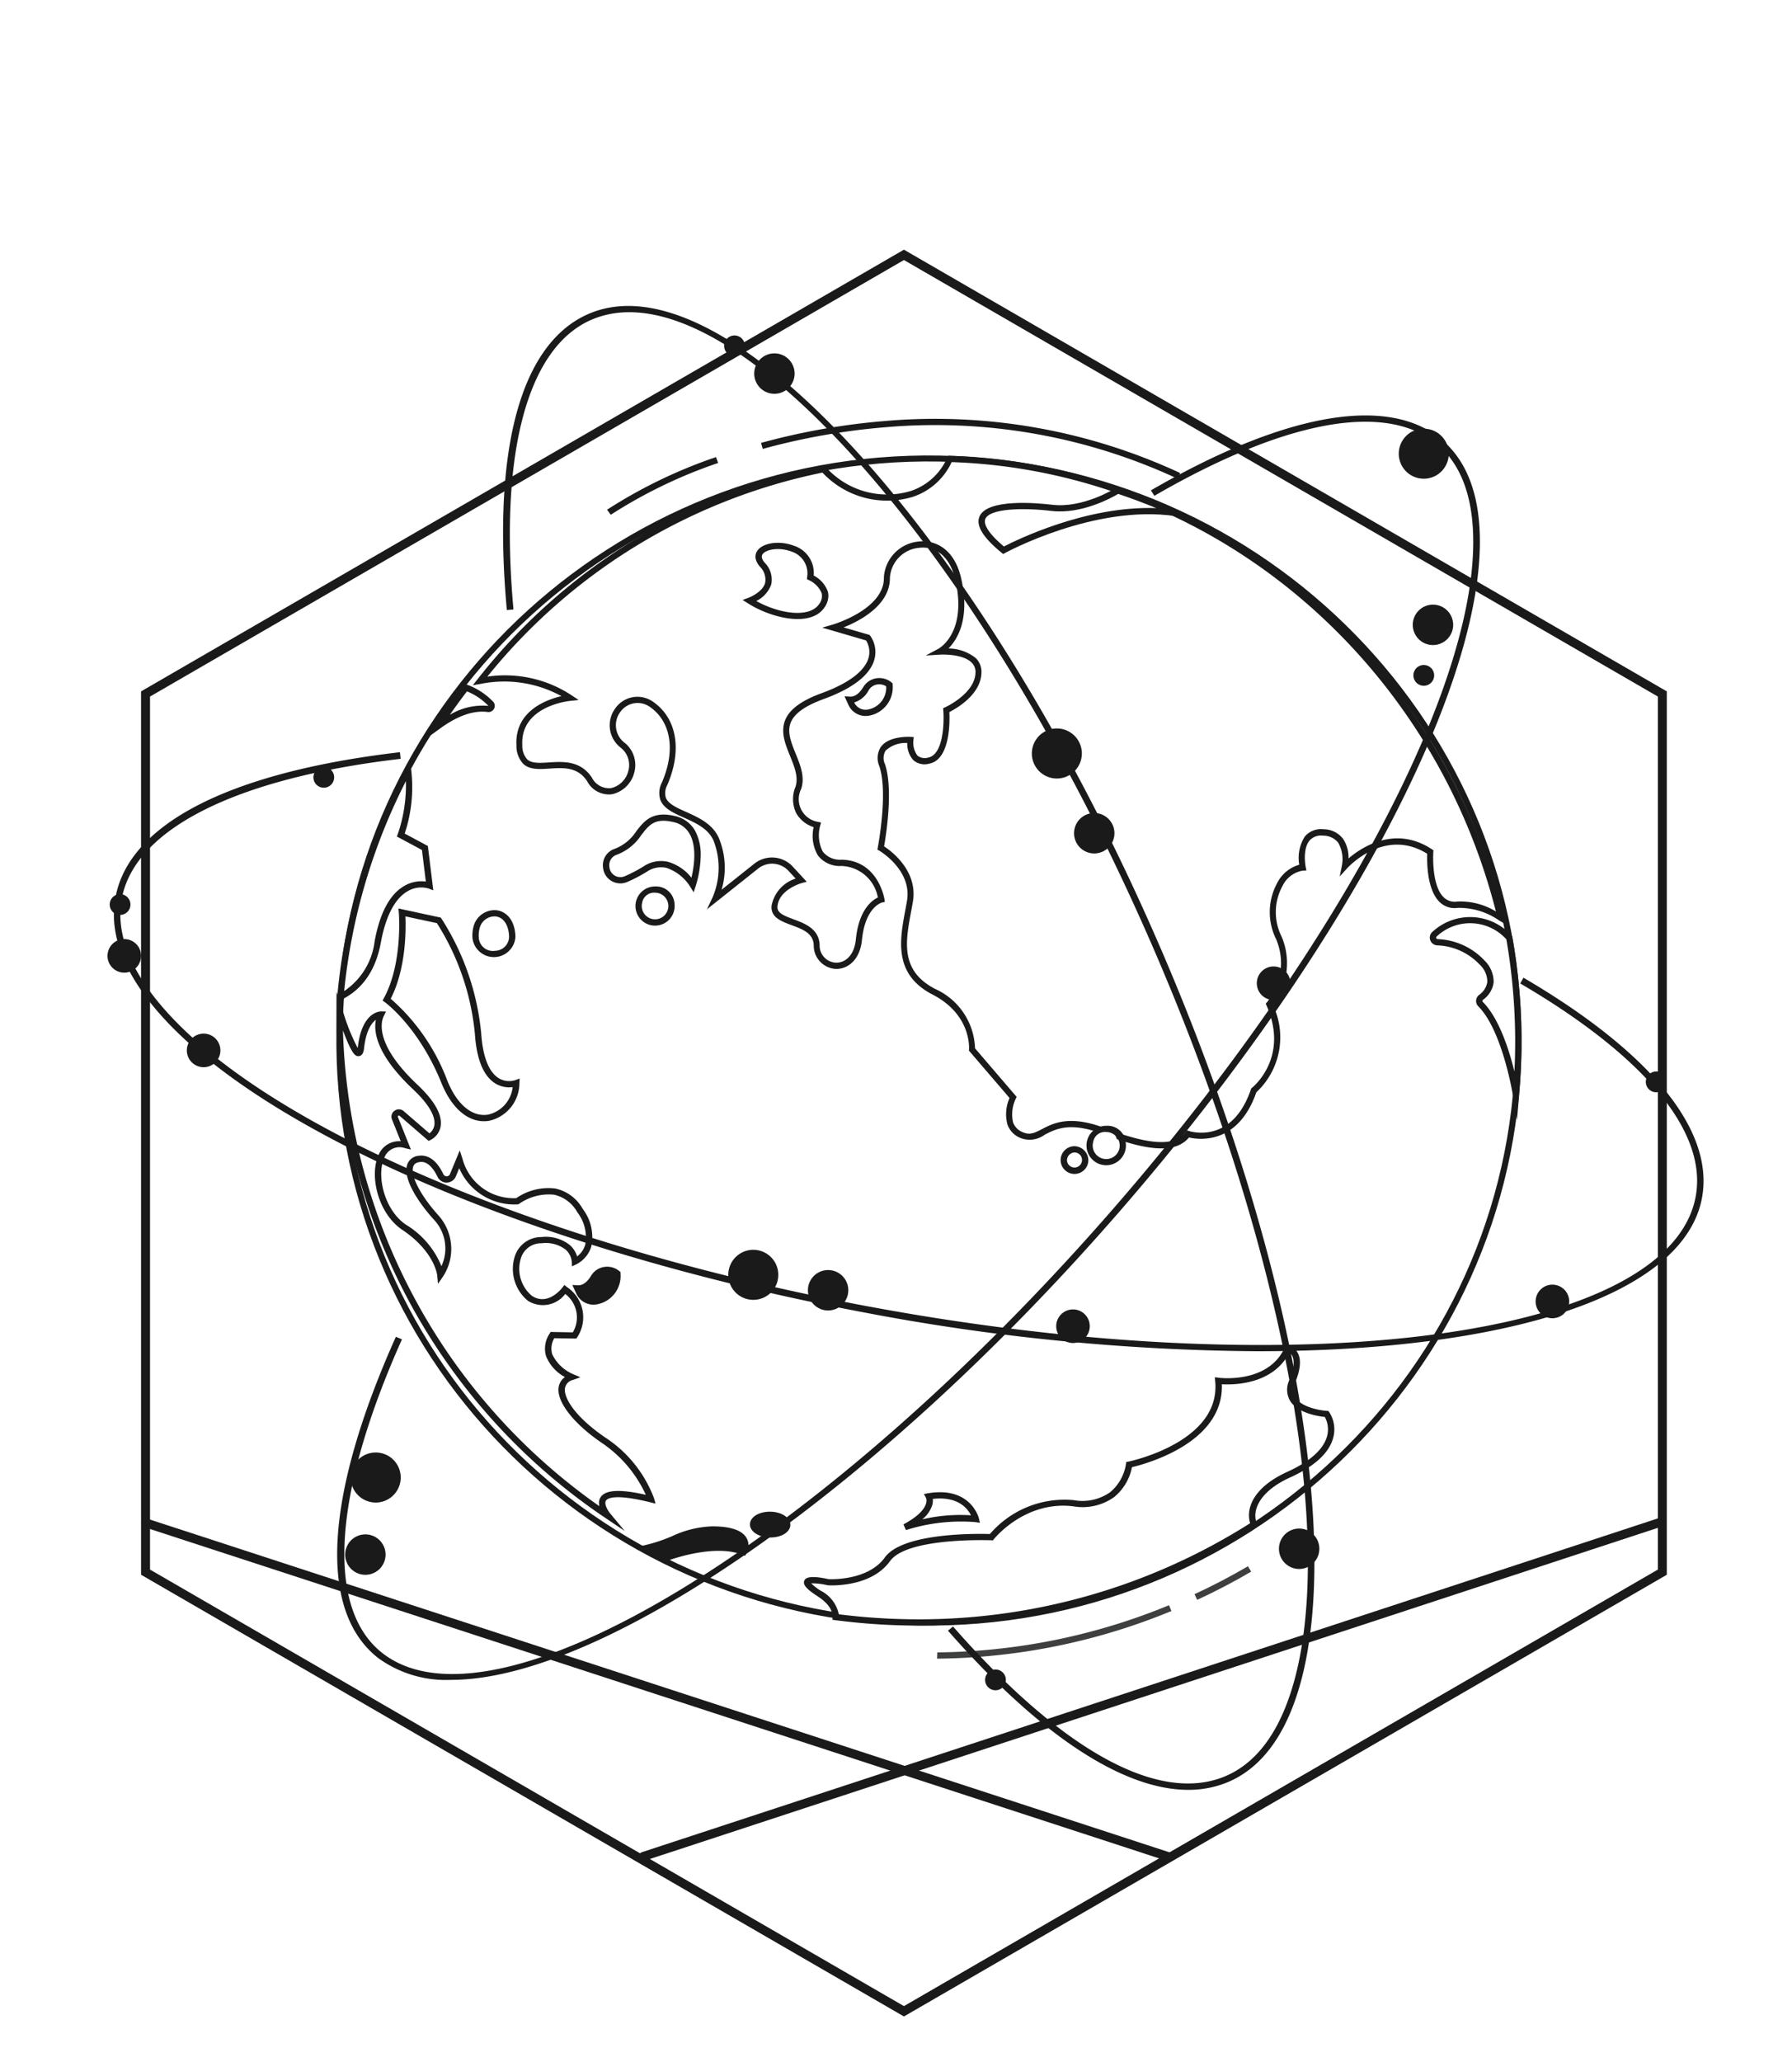 <svg xmlns="http://www.w3.org/2000/svg" width="200" height="230" viewBox="0 0 200 230"><g transform="translate(-800 -2730)"><rect width="200" height="230" transform="translate(800 2730)" fill="#fff"/><g transform="translate(812 2758.427)"><g transform="translate(4.241)"><path d="M-1813.7,1443l-84.642,48.979v97.958l84.642,48.979,84.642-48.979v-97.958Z" transform="translate(1898.345 -1443)" fill="none" stroke="#1a1a1a" stroke-miterlimit="10" stroke-width="1"/><line x2="114.076" y2="37.211" transform="translate(0.008 141.435)" stroke-width="1" stroke="#1a1a1a" stroke-linecap="round" stroke-linejoin="round" fill="none"/><line y1="37.321" x2="113.66" transform="translate(55.558 141.324)" stroke-width="1" stroke="#1a1a1a" stroke-linecap="round" stroke-linejoin="round" fill="none"/></g><g transform="translate(0 5.7)"><g transform="translate(25.541 16.678)"><g transform="translate(0)"><g transform="translate(0.354 0.348)"><ellipse cx="65.782" cy="64.908" rx="65.782" ry="64.908" fill="#fff"/></g><path d="M429.179,129.71c-.651,35.977-30.844,64.723-67.306,64.081s-65.6-30.434-64.944-66.411S327.772,62.657,364.234,63.3,429.829,93.733,429.179,129.71ZM297.6,127.392c-.644,35.609,28.193,65.1,64.281,65.732S427.859,165.306,428.5,129.7,400.31,64.6,364.222,63.965,298.249,91.783,297.6,127.392Z" transform="translate(-296.918 -63.288)" fill="#1a1a1a"/></g><g transform="translate(0.006 0.03)"><g transform="translate(15.211)"><g transform="translate(0.871 0.355)"><path d="M370.866,63.8a7.127,7.127,0,0,1-4.21,3.889,9.494,9.494,0,0,1-9.886-2.746,64.89,64.89,0,0,0-38.3,23.607,13.5,13.5,0,0,1,10,1.887s-5.88.588-5.626,5.3,5.365.1,7.818,3.8,6.728-1.1,3.755-3.763.446-6.436,3.1-4.645,3.1,5.283,1.525,8.911,4.311,2.867,5.764,6.2a8.682,8.682,0,0,1-.114,6.616l4.564-3.631a2.829,2.829,0,0,1,3.868.31l1.138,1.235s-2.755.733-2.96,2.906,4.589,1.392,4.705,4.355,4.3,3.389,4.707-.61,2.509-4.482,2.509-4.482-.6-4.017-4.458-4.089-2.695-4.228-2.695-4.228a2.939,2.939,0,0,1-2.11-4.134c1.15-3.463-5.241-7.325,2.692-10.226s5.06-6.525,5.06-6.525l-3.839-1.116s5.984-1.718,5.966-5.55,6.561-6.062,7.964.147-2.061,8.061-2.061,8.061,4.359-.268,4.314,2.344-3.595,4.2-3.595,4.2.415,5.145-1.941,5.625-2.057-2.3-2.057-2.3-4.188-.252-3.151,2.815-.158,9.228-.158,9.228,3.9,2.249,3.251,5.982-1.88,7.716,2.685,10.064,4.243,6.436,4.243,6.436l4.577,5.339s-1.507,3.107.934,4.2,2.957-2.848,9.288-.408,8.359,1.548,9.276.288c0,0,5.114,1.721,7.352-4.856,0,0,4.421-3.518,1.73-9.606,0,0,2.936-3.429,1.063-7.412s.54-7.769,2.666-7.846c0,0-.824-4.079,2.3-3.905s2.395,3.76,2.395,3.76,4.446-4.941,9.532-1.58c0,0-.444,6.277,3.029,5.877a8.337,8.337,0,0,1,4.805,1.449C425.31,86.253,400.666,64.706,370.866,63.8Z" transform="translate(-318.468 -63.803)" fill="#fff"/></g><path d="M432.533,115.559l-.683-.4a7.816,7.816,0,0,0-4.606-1.4,2.394,2.394,0,0,1-2.063-.685c-1.4-1.4-1.382-4.5-1.352-5.351-4.718-2.953-8.774,1.44-8.946,1.63l-.818.906.244-1.215a3.722,3.722,0,0,0-.411-2.553,2.11,2.11,0,0,0-1.675-.786,1.723,1.723,0,0,0-1.532.551c-.807.974-.43,2.915-.426,2.935l.081.4-.4.015a3.07,3.07,0,0,0-2.273,1.726,6.069,6.069,0,0,0-.1,5.619,7.577,7.577,0,0,1-.975,7.616,8.362,8.362,0,0,1-1.837,9.76c-2.061,5.917-6.464,5.288-7.516,5.043-1.451,1.73-4.408,1.616-9.523-.354-3.724-1.433-5.309-.612-6.584.048a2.826,2.826,0,0,1-2.726.354,2.536,2.536,0,0,1-1.433-1.5,4.482,4.482,0,0,1,.236-2.954l-4.53-5.28.011-.149c.009-.154.236-3.887-4.061-6.1-4.394-2.259-3.68-6.079-3.048-9.45.061-.331.123-.661.18-.989.6-3.445-3.049-5.594-3.086-5.616l-.215-.123.048-.25c.011-.06,1.167-6.1.171-9.044a2.283,2.283,0,0,1,.172-2.162c.9-1.247,3.22-1.123,3.317-1.117l.352.022-.038.364a2.4,2.4,0,0,0,.444,1.7,1.31,1.31,0,0,0,1.216.222c1.693-.343,1.779-3.911,1.673-5.254l-.021-.249.222-.1c.033-.015,3.353-1.533,3.394-3.887a1.437,1.437,0,0,0-.43-1.1c-1.036-1.032-3.507-.894-3.532-.892l-1.586.1,1.413-.756c.13-.071,3.209-1.828,1.889-7.671-.562-2.488-2.085-3.828-4.073-3.583a3.577,3.577,0,0,0-3.234,3.354c0,.03,0,.06,0,.09-.051,3-3.406,4.73-5.169,5.43l2.9.842.067.084a3.12,3.12,0,0,1,.476,2.628c-.468,1.742-2.381,3.239-5.687,4.446-2.026.741-3.216,1.581-3.638,2.57-.457,1.072.024,2.256.532,3.51.52,1.282,1.058,2.607.618,3.931a2.563,2.563,0,0,0,1.859,3.678l.357.074-.1.364a3.984,3.984,0,0,0,.3,2.894,2.453,2.453,0,0,0,2.085.89c4.094.076,4.781,4.34,4.787,4.383l.049.323-.308.071c-.074.018-1.879.514-2.249,4.178-.232,2.288-1.635,3.269-2.922,3.227a2.6,2.6,0,0,1-2.457-2.639c-.052-1.344-1.234-1.781-2.483-2.246-1.153-.429-2.34-.867-2.224-2.158a3.931,3.931,0,0,1,2.688-3.029l-.773-.838a2.5,2.5,0,0,0-3.425-.273l-5.707,4.538.635-1.337a8.388,8.388,0,0,0,.109-6.319c-.587-1.345-1.972-1.969-3.311-2.572-1.167-.525-2.27-1.021-2.631-1.99a2.523,2.523,0,0,1,.174-1.927c1.558-3.594,1.021-6.841-1.4-8.476a2.366,2.366,0,0,0-3.269.645,2.458,2.458,0,0,0,.57,3.445,3.18,3.18,0,0,1,1.014,3.281,3.308,3.308,0,0,1-2.459,2.409,2.741,2.741,0,0,1-2.808-1.467c-1.058-1.6-2.652-1.492-4.193-1.391-1.131.074-2.2.144-2.919-.519a2.9,2.9,0,0,1-.769-2.071c-.209-3.8,3.3-5.087,5.016-5.493a13.292,13.292,0,0,0-9.007-1.365l-.881.149.567-.714a65.366,65.366,0,0,1,38.523-23.728l.18-.035.126.138a9.15,9.15,0,0,0,9.56,2.65,6.777,6.777,0,0,0,4.006-3.719l.1-.19.207.007c29.229.885,54.63,22.035,61.772,51.433Zm-8.038-7.6c-.017.99.055,3.507,1.152,4.6a1.744,1.744,0,0,0,1.523.493,7.676,7.676,0,0,1,4.328,1.109C424.193,85.541,399.341,65,370.754,64.037a7.31,7.31,0,0,1-4.319,3.87,9.888,9.888,0,0,1-10.1-2.7,64.657,64.657,0,0,0-37.4,22.759,13.519,13.519,0,0,1,9.377,2.065l.815.542-.964.1c-.227.023-5.557.618-5.327,4.929a2.264,2.264,0,0,0,.544,1.589c.511.47,1.4.412,2.432.345,1.566-.1,3.516-.231,4.788,1.69a2.142,2.142,0,0,0,2.146,1.175,2.606,2.606,0,0,0,1.922-1.91,2.454,2.454,0,0,0-.807-2.566,3.158,3.158,0,0,1-.668-4.39,3.016,3.016,0,0,1,4.171-.811c2.72,1.834,3.351,5.416,1.648,9.346a1.859,1.859,0,0,0-.161,1.389c.26.7,1.238,1.138,2.273,1.6,1.388.624,2.961,1.333,3.654,2.924a8.667,8.667,0,0,1,.3,5.752l3.647-2.9a3.156,3.156,0,0,1,4.318.345l1.535,1.665-.554.149c-.026.007-2.532.7-2.712,2.6-.062.711.634,1.006,1.781,1.433,1.273.472,2.857,1.06,2.928,2.873a1.9,1.9,0,0,0,1.808,1.971c.906.03,2.035-.634,2.234-2.6.334-3.306,1.8-4.359,2.456-4.668a4.276,4.276,0,0,0-4.079-3.518,3.072,3.072,0,0,1-2.614-1.175,4.324,4.324,0,0,1-.475-3.156,3.484,3.484,0,0,1-1.928-1.524,3.613,3.613,0,0,1-.1-2.97c.356-1.074-.11-2.219-.6-3.434-.542-1.334-1.1-2.714-.527-4.063.5-1.174,1.818-2.136,4.029-2.944,3.845-1.405,4.984-2.938,5.263-3.976a2.424,2.424,0,0,0-.291-1.917L356.308,82.5l1.161-.334c.057-.017,5.663-1.67,5.723-5.142,0-.051,0-.1,0-.155a4.277,4.277,0,0,1,3.826-3.966c1.822-.224,4.042.74,4.8,4.116,1.015,4.491-.419,6.8-1.419,7.805a4.95,4.95,0,0,1,3.045,1.073,2.139,2.139,0,0,1,.636,1.613c-.042,2.441-2.776,4-3.582,4.409.053,1.079.1,5.277-2.229,5.751a1.92,1.92,0,0,1-1.8-.395,2.736,2.736,0,0,1-.668-1.906,3.288,3.288,0,0,0-2.415.846,1.6,1.6,0,0,0-.074,1.511c.951,2.807.112,7.976-.1,9.17.84.549,3.814,2.762,3.21,6.217-.058.331-.12.664-.183,1-.642,3.43-1.247,6.67,2.688,8.694a7.533,7.533,0,0,1,4.436,6.619l4.643,5.413-.1.212a4.047,4.047,0,0,0-.3,2.624,1.852,1.852,0,0,0,1.067,1.1c.812.362,1.349.084,2.161-.337,1.317-.682,3.121-1.616,7.116-.078,6.436,2.478,8.16,1.418,8.9.405l.143-.2.227.076c.2.064,4.837,1.524,6.936-4.642l.033-.1.079-.063c.172-.137,4.175-3.433,1.631-9.184l-.091-.206.145-.17a6.828,6.828,0,0,0,1.013-7.028,6.788,6.788,0,0,1,.132-6.284,3.991,3.991,0,0,1,2.452-2.017,4.419,4.419,0,0,1,.629-3.156,2.368,2.368,0,0,1,2.079-.8,2.743,2.743,0,0,1,2.173,1.061,3.708,3.708,0,0,1,.617,2.193c1.465-1.247,5.2-3.732,9.307-1.021l.169.112-.015.208C424.51,107.559,424.5,107.712,424.5,107.962Z" transform="translate(-317.301 -63.328)" fill="#1a1a1a"/></g><g transform="translate(52.179 99.226)"><g transform="translate(0.357 0.382)"><path d="M419.207,208.159c.7,7.211-9.963,9.346-9.963,9.346s-.562,4.983-6.214,4.3-9.154,3.787-9.154,3.787-9.55-.4-11.607,2.467-6.646,2.554-6.646,2.554-4.473-1.007-.975,1.26c1.46.946,1.866,1.871,1.851,2.631a70.57,70.57,0,0,0,7.921.589,69.417,69.417,0,0,0,38.748-10.911c-.707-1.746.466-4.009,3.872-5.554,6.9-3.13,4.252-6.776,4.252-6.776s-5.186-.323-3.827-3.666-.525-3.609-.525-3.609C424.974,208.957,419.207,208.159,419.207,208.159Z" transform="translate(-373.311 -204.579)" fill="#fff"/></g><path d="M432.025,213.509a3.6,3.6,0,0,1-.127.882c-.455,1.689-2.08,3.179-4.83,4.426-3.361,1.525-4.276,3.664-3.693,5.11l.107.265-.243.156a69.761,69.761,0,0,1-38.947,10.967,71.511,71.511,0,0,1-7.961-.592l-.314-.04.007-.312v0c.014-.81-.555-1.594-1.692-2.33-1.236-.8-1.646-1.285-1.454-1.728.075-.174.305-.7,2.7-.164h0s4.364.252,6.278-2.415c2.008-2.8,10.36-2.661,11.733-2.62a10.969,10.969,0,0,1,9.361-3.778,5.363,5.363,0,0,0,4.055-.885,5.089,5.089,0,0,0,1.763-3.112l.03-.252.252-.052c.1-.02,10.349-2.152,9.681-8.972l-.042-.438.443.06c.055.007,5.528.705,7.362-3.376l.108-.241.265.037a1.552,1.552,0,0,1,1.046.75c.437.742.355,1.864-.243,3.333a1.787,1.787,0,0,0,.034,1.73c.682,1.062,2.748,1.414,3.487,1.46l.168.01.1.134A3.5,3.5,0,0,1,432.025,213.509Zm-9.526,9.473c.028-1.517,1.131-3.372,4.272-4.8,2.506-1.136,4.041-2.5,4.44-3.958a2.893,2.893,0,0,0-.246-2.169c-.677-.069-2.978-.4-3.856-1.768a2.463,2.463,0,0,1-.093-2.361c.632-1.554.51-2.333.3-2.711a.9.9,0,0,0-.311-.328c-1.825,3.551-6.154,3.6-7.533,3.521.24,6.532-8.459,8.877-10.033,9.252a5.689,5.689,0,0,1-1.981,3.328,6.042,6.042,0,0,1-4.587,1.033c-5.377-.646-8.8,3.613-8.832,3.655l-.112.143-.183-.008c-.093,0-9.38-.36-11.3,2.32-2.147,2.992-6.762,2.714-6.958,2.7a7.53,7.53,0,0,0-1.846-.216,5.657,5.657,0,0,0,1.09.838,3.809,3.809,0,0,1,1.995,2.614,70.645,70.645,0,0,0,7.589.549,69.051,69.051,0,0,0,38.318-10.707A3.062,3.062,0,0,1,422.5,222.982Z" transform="translate(-372.833 -204.067)" fill="#1a1a1a"/></g><g transform="translate(0 59.794)"><g transform="translate(0.354 2.154)"><path d="M297.4,154.134a67.466,67.466,0,0,0,29.978,56.326c-.2-.235-3.073-3.815,4.768-1.88a13.7,13.7,0,0,0-5.316-6.6c-4.187-2.86-6.016-6.143-3.522-7.029,0,0-3.981-1.7-2.157-4.682l2.477.044a3.685,3.685,0,0,0-1.087-5.129s-1.813,2.407-3.911.976-2.364-6.311,1.3-6.479,3.732,2.387,3.732,2.387,3.212-1.453.576-5.679-7-1.052-7-1.052a6.31,6.31,0,0,1-6.468-4.642l-.723,1.745a.761.761,0,0,1-1.386.034c-.481-1-1.253-2.022-2.373-1.859-2.129.311-.888,3.468,1.887,6.535a5.228,5.228,0,0,1,.474,6.4s-.261-2.77-4.034-5.3-4.063-10.173.167-9.17l-1.2-3a.472.472,0,0,1,.753-.521l3.062,2.643s2.974-1.341-1.551-5.6-4.394-6.928-3.824-8.079c0,0-1.81-.032-2.232,3.677C299.575,160.068,298.457,157.32,297.4,154.134Z" transform="translate(-297.4 -154.134)" fill="#fff"/></g><path d="M332.543,208.337l-.6-.149c-3.937-.971-4.764-.452-4.936-.183-.232.361.189,1.1.528,1.5l1.575,1.892-2.049-1.384A67.843,67.843,0,0,1,296.927,153.4l.012-2.152.679,2.046a22.247,22.247,0,0,0,1.685,4.23c0-.029.009-.061.013-.1.452-3.978,2.5-3.988,2.59-3.987l.555.01-.243.491c-.328.662-1.026,3.178,3.751,7.675,1.933,1.82,2.8,3.38,2.587,4.65a2.118,2.118,0,0,1-1.134,1.519l-.208.094-3.233-2.791a.113.113,0,0,0-.149-.008.107.107,0,0,0-.043.14l1.452,3.629-.661-.158a1.813,1.813,0,0,0-2.312,1.074c-.911,2.023.032,5.866,2.428,7.47a9.659,9.659,0,0,1,3.949,4.617,4.674,4.674,0,0,0-.853-5.2c-1.794-1.983-3.508-4.65-2.947-6.173a1.464,1.464,0,0,1,1.272-.938c.751-.11,1.836.157,2.745,2.055a.4.4,0,0,0,.738-.017l1.091-2.632.3.912a5.915,5.915,0,0,0,6.006,4.409,6.312,6.312,0,0,1,4.354-1.076,4.635,4.635,0,0,1,3.071,2.285,5.157,5.157,0,0,1,.944,4.214,3.345,3.345,0,0,1-1.673,1.963l-.486.219-.015-.526a2.057,2.057,0,0,0-.68-1.335,3.657,3.657,0,0,0-2.682-.714,2.362,2.362,0,0,0-2.349,1.788,3.92,3.92,0,0,0,1.237,4.058c1.788,1.218,3.359-.812,3.426-.9l.219-.288.286.223a4.049,4.049,0,0,1,1.157,5.6l-.108.153-2.455-.043a2.239,2.239,0,0,0-.228,1.8,4.574,4.574,0,0,0,2.321,2.208l.82.348-.84.3a1.158,1.158,0,0,0-.887.933c-.146,1.1,1.184,3.224,4.491,5.482a13.927,13.927,0,0,1,5.453,6.783Zm-6.312-.107a1.12,1.12,0,0,1,.176-.6c.54-.838,2.152-.929,5.05-.275a14.044,14.044,0,0,0-4.947-5.816c-3.122-2.132-5-4.553-4.789-6.144a1.686,1.686,0,0,1,.711-1.173,4.609,4.609,0,0,1-2.1-2.312,2.979,2.979,0,0,1,.395-2.548l.105-.172,2.478.044a3.279,3.279,0,0,0-.845-4.283,3.135,3.135,0,0,1-4.158.769,4.6,4.6,0,0,1-1.514-4.822,3.091,3.091,0,0,1,3-2.292,4.307,4.307,0,0,1,3.206.909,2.8,2.8,0,0,1,.791,1.253,2.615,2.615,0,0,0,.9-1.287,4.539,4.539,0,0,0-.873-3.636,3.959,3.959,0,0,0-2.6-1.965,5.775,5.775,0,0,0-3.888,1.01l-.078.057-.1.01a6.678,6.678,0,0,1-6.517-4.034l-.383.923a1.117,1.117,0,0,1-2.034.051c-.4-.833-1.071-1.8-2-1.663-.5.073-.646.313-.711.487-.365.991.791,3.241,2.811,5.472a5.614,5.614,0,0,1,.5,6.822l-.554.8-.091-.964c0-.025-.311-2.65-3.88-5.041-2.735-1.83-3.7-6.051-2.677-8.327a2.466,2.466,0,0,1,2.489-1.563l-.979-2.445a.8.8,0,0,1,.293-.964.826.826,0,0,1,1.023.053l2.864,2.473a1.4,1.4,0,0,0,.549-.9c.113-.7-.2-1.969-2.38-4.018-4.058-3.819-4.415-6.387-4.145-7.743-.467.339-1.09,1.156-1.314,3.128-.03.26-.1.868-.573.915-.316.032-.7.07-1.788-2.867a67.149,67.149,0,0,0,28.619,53.07A1.619,1.619,0,0,1,326.23,208.229Z" transform="translate(-296.926 -151.249)" fill="#1a1a1a"/></g><g transform="translate(5.15 50.502)"><g transform="translate(0.458 0.44)"><path d="M304.437,144.991s3.844,2.738,6.441,9.17,7.829,4.2,8.021.141c0,0-3.8,1.443-4.265-5.532a28.041,28.041,0,0,0-4.373-12.618l-4.114-.885S306.634,140.965,304.437,144.991Z" transform="translate(-304.437 -135.267)" fill="#fff"/></g><path d="M319.121,153.642l-.023.527a4.317,4.317,0,0,1-3.382,4.188c-2.125.35-4.114-1.226-5.322-4.217-2.529-6.266-6.281-8.99-6.319-9.017l-.251-.178.146-.268c2.122-3.89,1.673-9.473,1.669-9.53l-.04-.47,4.72,1.015.079.114a28.663,28.663,0,0,1,4.434,12.791c.17,2.57.836,4.293,1.925,4.987a2.229,2.229,0,0,0,1.861.243Zm-14.389-8.9a22.653,22.653,0,0,1,6.32,9.139c1.075,2.663,2.775,4.079,4.547,3.787a3.538,3.538,0,0,0,2.745-3.071,2.94,2.94,0,0,1-1.957-.421c-1.311-.824-2.072-2.687-2.261-5.534a27.9,27.9,0,0,0-4.237-12.331l-3.516-.756C306.438,136.981,306.471,141.338,304.732,144.744Z" transform="translate(-303.824 -134.677)" fill="#1a1a1a"/></g><g transform="translate(0.035 33.963)"><g transform="translate(0.41 1.113)"><path d="M297.521,138.149c1.767-.876,3.53-2.632,4.167-6.117,1.441-7.871,5.778-6.285,5.778-6.285l-.514-4.19-2.688-1.44a16.356,16.356,0,0,0,.806-7.237A66.615,66.615,0,0,0,297.521,138.149Z" transform="translate(-297.521 -112.88)" fill="#fff"/></g><path d="M307.748,125.894l-.544-.2a2.952,2.952,0,0,0-2.312.3c-1.422.808-2.457,2.785-2.994,5.719-.562,3.068-2.028,5.21-4.357,6.367l-.569.282.057-.625a66.739,66.739,0,0,1,7.589-25.4l.506-.951.158,1.062a16.432,16.432,0,0,1-.725,7.122l2.585,1.386ZM297.8,137.139a7.8,7.8,0,0,0,3.4-5.548c.586-3.2,1.714-5.287,3.355-6.207a3.763,3.763,0,0,1,2.36-.463l-.432-3.522-2.8-1.5.107-.284a16.691,16.691,0,0,0,.9-5.893A66.023,66.023,0,0,0,297.8,137.139Z" transform="translate(-296.972 -111.389)" fill="#1a1a1a"/></g><g transform="translate(29.734 40.023)"><g transform="translate(0.354 0.347)"><path d="M339.321,125.574a1.59,1.59,0,0,0,2.189,1.257,16.314,16.314,0,0,0,2.187-1.147c3.043-1.863,5.277,1.785,5.277,1.785s2.122-6.416-2.167-7.362c-3.83-.845-3.317,2.6-6.4,3.66a1.577,1.577,0,0,0-1.1,1.669Z" transform="translate(-339.291 -119.975)" fill="#fff"/></g><path d="M349.734,124.223a12.184,12.184,0,0,1-.543,3.236l-.239.723-.4-.65a5.043,5.043,0,0,0-2.632-2.076,2.8,2.8,0,0,0-2.155.406,16.729,16.729,0,0,1-2.237,1.172,1.938,1.938,0,0,1-1.713-.1,1.912,1.912,0,0,1-.966-1.432l-.017-.136a1.92,1.92,0,0,1,1.336-2.042,5,5,0,0,0,2.386-1.96c.861-1.109,1.75-2.255,4.211-1.713a3.439,3.439,0,0,1,2.343,1.654A5.668,5.668,0,0,1,349.734,124.223Zm-1.029,2.333c.271-1.136.649-3.421-.214-4.91a2.722,2.722,0,0,0-1.882-1.317c-2.018-.446-2.636.352-3.492,1.455a5.649,5.649,0,0,1-2.714,2.195,1.228,1.228,0,0,0-.868,1.3l.017.137a1.236,1.236,0,0,0,1.7.979,16.043,16.043,0,0,0,2.139-1.123,3.494,3.494,0,0,1,2.7-.491A5.147,5.147,0,0,1,348.705,126.556Z" transform="translate(-338.817 -119.51)" fill="#1a1a1a"/></g><g transform="translate(15.171 50.68)"><g transform="translate(0.354 0.349)"><path d="M317.735,137.615c.24,2.587,4.274,2.244,4.079-.346,0-.031-.005-.062-.008-.093-.3-3.14-3.47-2.847-3.99-.65A3.344,3.344,0,0,0,317.735,137.615Z" transform="translate(-317.721 -134.848)" fill="#fff"/></g><path d="M322.055,137.38a2.41,2.41,0,0,1-4.793.149h0a3.744,3.744,0,0,1,.089-1.2,2.433,2.433,0,0,1,2.479-1.943c.953.064,2.034.791,2.208,2.64l.009.1C322.053,137.213,322.056,137.3,322.055,137.38Zm-4.087.086a1.572,1.572,0,0,0,1.813,1.453,1.593,1.593,0,0,0,1.56-1.741l-.007-.084c-.113-1.2-.694-1.956-1.552-2.013a1.728,1.728,0,0,0-1.742,1.406,3.016,3.016,0,0,0-.072.979Z" transform="translate(-317.247 -134.38)" fill="#1a1a1a"/></g><g transform="translate(33.504 119.42)"><g transform="translate(1 0.348)"><path d="M356.443,234.083s1.373-2.5-3.494-2.5c-2.866,0-4.563,1.468-7.45,2.091q1.074.578,2.169,1.121C347.681,234.79,353.021,232.718,356.443,234.083Z" transform="translate(-345.499 -231.583)" fill="#1a1a1a"/></g><path d="M356.636,233.254a2.065,2.065,0,0,1-.22.876l-.151.275-.294-.117c-3.215-1.282-8.3.631-8.511.713l-.146.056-.143-.068q-1.1-.544-2.181-1.127l-.83-.447.924-.2a18.052,18.052,0,0,0,3.027-1,11.359,11.359,0,0,1,4.5-1.1c2.011,0,3.288.423,3.795,1.259A1.605,1.605,0,0,1,356.636,233.254Zm-.744.264a1.038,1.038,0,0,0-.1-.79c-.257-.417-1.018-.915-3.183-.915a10.8,10.8,0,0,0-4.231,1.044,23.455,23.455,0,0,1-2.256.814q.61.318,1.227.626C348.234,233.979,352.707,232.479,355.891,233.518Z" transform="translate(-344.16 -231.117)" fill="#1a1a1a"/></g><g transform="translate(46.15 117.784)"><g transform="translate(0.354 0.349)"><path d="M364.182,229.393c1.05.018,1.893.521,1.882,1.123s-.871,1.075-1.922,1.057-1.893-.522-1.882-1.124S363.131,229.374,364.182,229.393Z" transform="translate(-362.26 -229.392)" fill="#1a1a1a"/></g><path d="M366.3,230.4c-.015.806-1.017,1.421-2.282,1.4s-2.244-.671-2.23-1.478,1.017-1.42,2.282-1.4S366.312,229.6,366.3,230.4Zm-3.8-.067c-.006.35.649.754,1.535.769s1.555-.364,1.562-.714-.649-.753-1.535-.769S362.5,229.987,362.494,230.337Z" transform="translate(-361.786 -228.925)" fill="#1a1a1a"/></g><g transform="translate(33.403 48.039)"><g transform="translate(0.354 0.348)"><path d="M346.184,131.111a1.584,1.584,0,1,1-1.842,1.535A1.7,1.7,0,0,1,346.184,131.111Z" transform="translate(-344.342 -131.111)" fill="#fff"/></g><path d="M348.2,132.6a2.185,2.185,0,1,1-2.133-1.953A2.057,2.057,0,0,1,348.2,132.6Zm-3.628-.064a1.484,1.484,0,1,0,1.482-1.192A1.357,1.357,0,0,0,344.576,132.534Z" transform="translate(-343.868 -130.644)" fill="#1a1a1a"/></g><g transform="translate(83.754 74.737)"><g transform="translate(0.354 0.348)"><path d="M416.942,168.516a1.511,1.511,0,1,1-1.84,1.448A1.672,1.672,0,0,1,416.942,168.516Z" transform="translate(-415.102 -168.516)" fill="#fff"/></g><path d="M418.963,169.916a2.2,2.2,0,1,1-2.134-1.866A2.023,2.023,0,0,1,418.963,169.916Zm-3.628-.064a1.508,1.508,0,1,0,1.48-1.106A1.329,1.329,0,0,0,415.336,169.852Z" transform="translate(-414.628 -168.049)" fill="#1a1a1a"/></g><g transform="translate(80.829 77.017)"><g transform="translate(0.354 0.348)"><path d="M412.154,171.694a1.265,1.265,0,1,1-1.214,1.242A1.228,1.228,0,0,1,412.154,171.694Z" transform="translate(-410.94 -171.694)" fill="#fff"/></g><path d="M413.555,172.866a1.546,1.546,0,1,1-1.515-1.638A1.582,1.582,0,0,1,413.555,172.866Zm-2.382-.042a.84.84,0,1,0,.853-.9A.878.878,0,0,0,411.174,172.824Z" transform="translate(-410.466 -171.228)" fill="#1a1a1a"/></g><g transform="translate(56.703 24.797)"><g transform="translate(0.564 0.349)"><path d="M379.568,102.04a2.852,2.852,0,0,0,2.285-3.087h0a1.757,1.757,0,0,0-2.611.412,2.125,2.125,0,0,1-1.843,1.251l.2.443A1.748,1.748,0,0,0,379.568,102.04Z" transform="translate(-377.399 -98.547)" fill="#fff"/></g><path d="M382.019,98.675l0,.166a3.209,3.209,0,0,1-2.559,3.42h0a2.107,2.107,0,0,1-2.37-1.177l-.443-.971.587.038c.55.035,1.06-.328,1.518-1.083a2.059,2.059,0,0,1,1.43-.959,2.137,2.137,0,0,1,1.713.459Zm-2.721,2.907a2.479,2.479,0,0,0,2-2.577,1.424,1.424,0,0,0-1.008-.208,1.351,1.351,0,0,0-.94.629,2.71,2.71,0,0,1-1.622,1.373h0a1.393,1.393,0,0,0,1.565.783Z" transform="translate(-376.643 -98.08)" fill="#1a1a1a"/></g><g transform="translate(26.328 90.46)"><g transform="translate(0.564 0.349)"><path d="M336.865,194.066a2.85,2.85,0,0,0,2.285-3.087h0a1.757,1.757,0,0,0-2.611.412,2.123,2.123,0,0,1-1.844,1.251l.2.444A1.748,1.748,0,0,0,336.865,194.066Z" transform="translate(-334.695 -190.574)" fill="#1a1a1a"/></g><path d="M339.315,190.7l0,.166a3.208,3.208,0,0,1-2.56,3.421h0a2.107,2.107,0,0,1-2.37-1.177l-.444-.972.588.038c.549.035,1.06-.328,1.516-1.083a2.063,2.063,0,0,1,1.43-.959,2.139,2.139,0,0,1,1.713.458Zm-2.72,2.908a2.48,2.48,0,0,0,2-2.578,1.424,1.424,0,0,0-1.008-.208,1.354,1.354,0,0,0-.939.629,2.709,2.709,0,0,1-1.623,1.373h0a1.392,1.392,0,0,0,1.566.784Z" transform="translate(-333.939 -190.107)" fill="#1a1a1a"/></g><g transform="translate(122.029 51.441)"><g transform="translate(0.353 0.335)"><path d="M469.468,137.992a.515.515,0,0,0,.3.912,7.225,7.225,0,0,1,4.952,2.228c1.822,1.987.686,3.328-.079,3.917a.5.5,0,0,0-.049.764c2.733,2.751,3.9,9.784,3.949,10.09.135-1.548.222-3.109.252-4.685a67.114,67.114,0,0,0-1-12.812C474.277,135,471.035,136.726,469.468,137.992Z" transform="translate(-469.278 -136.415)" fill="#fff"/></g><path d="M479.031,151.111c-.028,1.519-.113,3.1-.253,4.708l-.246,2.818-.456-2.793c-.048-.293-1.207-7.238-3.853-9.9a.838.838,0,0,1-.25-.661.862.862,0,0,1,.334-.62,2.164,2.164,0,0,0,.918-1.452,2.642,2.642,0,0,0-.882-1.957,6.835,6.835,0,0,0-4.71-2.115.874.874,0,0,1-.785-.6.85.85,0,0,1,.276-.93h0a6.2,6.2,0,0,1,8.8.435l.082.079.019.11A67.748,67.748,0,0,1,479.031,151.111Zm-.782,2.1q.055-1.072.074-2.111a67.051,67.051,0,0,0-.973-12.635,5.45,5.45,0,0,0-7.777-.317.152.152,0,0,0-.051.178.164.164,0,0,0,.153.116,7.541,7.541,0,0,1,5.193,2.343,3.343,3.343,0,0,1,1.062,2.485,2.834,2.834,0,0,1-1.187,1.94.162.162,0,0,0-.013.246C476.531,147.269,477.653,150.783,478.249,153.209Z" transform="translate(-468.805 -135.967)" fill="#1a1a1a"/></g><g transform="translate(10.067 25.441)"><g transform="translate(1.347 0.415)"><path d="M312.214,103.807c1.61-1.161,3.58-2.119,5.5-1.86a.352.352,0,0,0,.3-.594,7.276,7.276,0,0,0-2.768-1.791Q313.653,101.624,312.214,103.807Z" transform="translate(-312.214 -99.562)" fill="#fff"/></g><path d="M318.018,101.467a.707.707,0,0,1-.809.682c-1.539-.207-3.3.4-5.244,1.8l-1.556,1.124,1.05-1.593c.963-1.46,1.99-2.9,3.054-4.267l.158-.2.245.088a7.642,7.642,0,0,1,2.9,1.878A.7.7,0,0,1,318.018,101.467Zm-5.022,1a7.045,7.045,0,0,1,4.31-1,6.844,6.844,0,0,0-2.39-1.62C314.259,100.695,313.617,101.573,313,102.464Z" transform="translate(-310.41 -99.006)" fill="#1a1a1a"/></g><g transform="translate(63.282 115.612)"><g transform="translate(0.168 0.348)"><path d="M386.224,230.026a20.547,20.547,0,0,1,7.906-.906s-.75-3.265-5.248-2.531C388.882,226.589,389.8,228.114,386.224,230.026Z" transform="translate(-386.224 -226.481)" fill="#fff"/></g><path d="M394.533,229.422l-.512-.075a20.257,20.257,0,0,0-7.741.892L386,229.6c3.153-1.686,2.524-2.946,2.517-2.961l-.228-.426.479-.087c4.772-.778,5.642,2.762,5.651,2.8Zm-6.437-.381a18.727,18.727,0,0,1,5.442-.453c-.385-.773-1.474-2.149-4.264-1.828a1.754,1.754,0,0,1-.061.7A3.41,3.41,0,0,1,388.1,229.04Z" transform="translate(-385.999 -226.015)" fill="#1a1a1a"/></g></g><g transform="translate(45.339 9.745)"><g transform="translate(0.783 0.353)"><path d="M368.584,80.308s2.633,1.226,1.27,3.192-5.418,1.085-8.043-.583c0,0,3.653-1.337,1.4-4.031S369.112,75.6,368.584,80.308Z" transform="translate(-361.811 -76.813)" fill="#fff"/></g><path d="M370.334,82.3a2.314,2.314,0,0,1-.454,1.274c-1.548,2.234-5.946,1.153-8.526-.487l-.591-.376.659-.243c.016-.006,1.563-.588,1.856-1.668a2.028,2.028,0,0,0-.6-1.816c-.724-.865-.465-1.5-.244-1.8.638-.871,2.482-1.113,4.025-.529a3.189,3.189,0,0,1,2.237,3.331,3.293,3.293,0,0,1,1.574,1.772A1.907,1.907,0,0,1,370.334,82.3Zm-8.046.529c2.583,1.433,5.917,1.926,7.007.353a1.441,1.441,0,0,0,.286-1.24,2.787,2.787,0,0,0-1.414-1.44l-.228-.107.028-.247a2.551,2.551,0,0,0-1.767-2.84c-1.317-.5-2.8-.255-3.2.286q-.269.368.217.95a2.668,2.668,0,0,1,.741,2.44A3.314,3.314,0,0,1,362.288,82.832Z" transform="translate(-360.762 -76.341)" fill="#1a1a1a"/></g><g transform="translate(71.668 3.52)"><g transform="translate(0.355 0.383)"><path d="M414.182,68.516c-.056.036-3.769,2.373-7.362,1.941-3.62-.434-11.935-.645-5.4,4.727,0,0,10.009-5.507,19.2-4.157A69.1,69.1,0,0,0,414.182,68.516Z" transform="translate(-398.99 -68.516)" fill="#fff"/></g><path d="M422.955,71.609l-2.5-.367c-8.966-1.317-18.88,4.061-18.979,4.116l-.214.117-.187-.154c-2.087-1.715-2.885-3.038-2.444-4.047.879-2,6.429-1.495,8.109-1.293,3.435.412,6.979-1.795,7.129-1.888l.143-.09.16.053c2.142.711,4.322,1.56,6.479,2.524Zm-21.607,3.027c1.392-.721,9.215-4.569,17.009-4.281-1.422-.585-2.844-1.115-4.251-1.586-.747.442-4.126,2.3-7.45,1.9-3.2-.384-6.868-.272-7.374.879C399.118,71.922,399.182,72.812,401.348,74.635Z" transform="translate(-398.515 -68.003)" fill="#1a1a1a"/></g></g><g transform="translate(92.581 140.575)"><g transform="translate(28.733)"><path d="M436.984,237.673c-1.932,1.136-3.96,2.195-6.027,3.15l-.3-.632c2.046-.944,4.053-1.993,5.964-3.117Z" transform="translate(-430.656 -237.074)" fill="#3e3f3f"/></g><g transform="translate(0 4.352)"><path d="M418.327,243.547a70.244,70.244,0,0,1-26.159,5.314l.028-.7a69.522,69.522,0,0,0,25.861-5.261Z" transform="translate(-392.168 -242.904)" fill="#3e3f3f"/></g></g><g transform="translate(55.756 12.615)"><g transform="translate(17.179)"><path d="M411.3,63.869l-.34.611a64.126,64.126,0,0,0-32.589-5.719,74.658,74.658,0,0,0-13.663,2.416l-.191-.67a75.253,75.253,0,0,1,13.8-2.44A64.867,64.867,0,0,1,411.3,63.869Z" transform="translate(-364.515 -57.846)" fill="#1a1a1a"/></g><g transform="translate(0 4.243)"><path d="M353.9,64.185a54.377,54.377,0,0,0-11.986,5.779L341.5,69.4a55.051,55.051,0,0,1,12.159-5.869Z" transform="translate(-341.504 -63.53)" fill="#1a1a1a"/></g></g><g transform="translate(0.709 0)"><g transform="translate(24.925 12.212)"><path d="M313.957,198.345a12.88,12.88,0,0,1-8.1-2.414c-6.752-5.24-6.062-17.974,1.943-35.852l.682.282c-7.747,17.3-8.533,30.066-2.158,35.016,12.654,9.819,49.29-12.484,81.664-49.728,25.568-29.414,41.617-60.239,39.935-76.7-.4-3.889-1.8-6.8-4.177-8.639-5.779-4.485-16.892-2.368-31.293,5.965l-.384-.611c14.688-8.5,26.1-10.6,32.144-5.908,2.535,1.968,4.033,5.037,4.45,9.124,1.7,16.643-14.418,47.679-40.105,77.231C361.225,177.555,330.752,198.344,313.957,198.345Z" transform="translate(-301.253 -57.307)" fill="#1a1a1a"/></g><g transform="translate(0 49.771)"><path d="M391.258,178.385a242,242,0,0,1-44.249-4.4c-38.643-7.3-71.026-21.871-80.582-36.267-2.295-3.457-3.171-6.794-2.6-9.917,1.5-8.255,12.779-14.02,31.757-16.234l.08.739c-18.367,2.143-29.715,7.84-31.132,15.632-.531,2.921.306,6.07,2.489,9.358,9.455,14.244,41.652,28.694,80.12,35.956,48.432,9.147,90.181,3.693,93.062-12.152,1.3-7.163-5.653-15.593-19.584-23.737l.353-.647c14.22,8.313,21.3,17.021,19.936,24.523C438.909,172.214,419.016,178.385,391.258,178.385Z" transform="translate(-263.656 -111.563)" fill="#1a1a1a"/></g><g transform="translate(43.439)"><path d="M402.523,206.465c-7.3,0-16.622-6.132-26.816-17.754l.567-.464c12.029,13.715,22.733,19.68,30.134,16.8,2.867-1.117,5.13-3.547,6.722-7.225,6.672-15.4.915-49.488-14.325-84.824-19.345-44.858-47.422-76.551-62.567-70.642-7.354,2.865-10.643,14.692-9.023,32.448l-.741.063C324.8,56.5,328.169,44.722,335.96,41.686c15.527-6.05,44.03,25.812,63.532,71.031,15.311,35.5,21.067,69.814,14.324,85.379-1.672,3.86-4.072,6.421-7.129,7.613A11.383,11.383,0,0,1,402.523,206.465Z" transform="translate(-326.055 -40.949)" fill="#1a1a1a"/></g></g><g transform="translate(0 3.292)"><g transform="translate(0.244 62.319)"><circle cx="0.812" cy="0.812" r="0.812" transform="translate(0.346 0.346)" fill="#1a1a1a"/><path d="M264.191,134.427a1.158,1.158,0,1,1,1.158-1.157A1.159,1.159,0,0,1,264.191,134.427Zm0-1.622a.465.465,0,1,0,.466.465A.466.466,0,0,0,264.191,132.8Z" transform="translate(-263.033 -132.112)" fill="#1a1a1a"/></g><g transform="translate(68.816)"><path d="M360.348,46.635a.811.811,0,1,1-.811-.812A.811.811,0,0,1,360.348,46.635Z" transform="translate(-358.379 -45.477)" fill="#1a1a1a"/><path d="M359.419,47.675a1.158,1.158,0,1,1,1.158-1.157A1.159,1.159,0,0,1,359.419,47.675Zm0-1.623a.465.465,0,1,0,.465.466A.466.466,0,0,0,359.419,46.052Z" transform="translate(-358.261 -45.359)" fill="#1a1a1a"/></g><g transform="translate(145.745 36.758)"><path d="M468.441,97.806a.812.812,0,1,1-.812-.812A.812.812,0,0,1,468.441,97.806Z" transform="translate(-466.471 -96.648)" fill="#1a1a1a"/><path d="M467.511,98.845a1.158,1.158,0,1,1,1.159-1.157A1.159,1.159,0,0,1,467.511,98.845Zm0-1.622a.465.465,0,1,0,.466.465A.466.466,0,0,0,467.511,97.223Z" transform="translate(-466.353 -96.53)" fill="#1a1a1a"/></g><g transform="translate(97.945 148.801)"><circle cx="0.812" cy="0.812" r="0.812" transform="translate(0.346 0.346)" fill="#1a1a1a"/><path d="M399.866,254.818a1.158,1.158,0,1,1,1.158-1.157A1.159,1.159,0,0,1,399.866,254.818Zm0-1.623a.465.465,0,1,0,.465.466A.466.466,0,0,0,399.866,253.2Z" transform="translate(-398.708 -252.503)" fill="#1a1a1a"/></g><g transform="translate(22.978 48.13)"><circle cx="0.812" cy="0.812" r="0.812" transform="translate(0.347 0.346)" fill="#1a1a1a"/><path d="M294.644,114.675a1.158,1.158,0,1,1,1.158-1.157A1.159,1.159,0,0,1,294.644,114.675Zm0-1.622a.465.465,0,1,0,.465.465A.466.466,0,0,0,294.644,113.053Z" transform="translate(-293.485 -112.36)" fill="#1a1a1a"/></g><g transform="translate(171.684 82.099)"><path d="M503.185,160.923a.812.812,0,1,1-.811-.812A.811.811,0,0,1,503.185,160.923Z" transform="translate(-501.216 -159.765)" fill="#1a1a1a"/><path d="M502.256,161.963a1.158,1.158,0,1,1,1.158-1.157A1.159,1.159,0,0,1,502.256,161.963Zm0-1.623a.465.465,0,1,0,.466.466A.466.466,0,0,0,502.256,160.34Z" transform="translate(-501.098 -159.648)" fill="#1a1a1a"/></g><g transform="translate(78.168 104.246)"><path d="M375.576,192.931a1.908,1.908,0,1,1-1.908-1.908A1.908,1.908,0,0,1,375.576,192.931Z" transform="translate(-371.414 -190.677)" fill="#1a1a1a"/><path d="M373.551,195.068a2.254,2.254,0,1,1,2.254-2.255A2.257,2.257,0,0,1,373.551,195.068Zm0-3.816a1.561,1.561,0,1,0,1.561,1.561A1.563,1.563,0,0,0,373.551,191.253Z" transform="translate(-371.296 -190.56)" fill="#1a1a1a"/></g><g transform="translate(26.523 133.73)"><path d="M302.513,234.686a1.908,1.908,0,1,1-1.908-1.908A1.908,1.908,0,0,1,302.513,234.686Z" transform="translate(-298.351 -232.432)" fill="#1a1a1a"/><path d="M300.488,236.823a2.254,2.254,0,1,1,2.254-2.255A2.257,2.257,0,0,1,300.488,236.823Zm0-3.816a1.562,1.562,0,1,0,1.562,1.562A1.564,1.564,0,0,0,300.488,233.007Z" transform="translate(-298.233 -232.315)" fill="#1a1a1a"/></g><g transform="translate(145.674 30.024)"><path d="M470.538,89.55a1.908,1.908,0,1,1-1.908-1.908A1.908,1.908,0,0,1,470.538,89.55Z" transform="translate(-466.376 -87.296)" fill="#1a1a1a"/><path d="M468.513,91.686a2.254,2.254,0,1,1,2.255-2.255A2.257,2.257,0,0,1,468.513,91.686Zm0-3.816a1.561,1.561,0,1,0,1.562,1.561A1.563,1.563,0,0,0,468.513,87.871Z" transform="translate(-466.258 -87.178)" fill="#1a1a1a"/></g><g transform="translate(107.87 53.268)"><path d="M416.836,121.925a1.908,1.908,0,1,1-1.908-1.908A1.908,1.908,0,0,1,416.836,121.925Z" transform="translate(-412.674 -119.671)" fill="#1a1a1a"/><path d="M414.811,124.062a2.254,2.254,0,1,1,2.255-2.255A2.257,2.257,0,0,1,414.811,124.062Zm0-3.816a1.561,1.561,0,1,0,1.562,1.561A1.563,1.563,0,0,0,414.811,120.247Z" transform="translate(-412.557 -119.554)" fill="#1a1a1a"/></g><g transform="translate(72.175 1.997)"><path d="M367.25,50.405a1.908,1.908,0,1,1-1.907-1.907A1.908,1.908,0,0,1,367.25,50.405Z" transform="translate(-363.088 -48.152)" fill="#1a1a1a"/><path d="M365.225,52.542a2.254,2.254,0,1,1,2.254-2.255A2.257,2.257,0,0,1,365.225,52.542Zm0-3.816a1.561,1.561,0,1,0,1.561,1.561A1.563,1.563,0,0,0,365.225,48.727Z" transform="translate(-362.97 -48.034)" fill="#1a1a1a"/></g><g transform="translate(130.739 133.079)"><path d="M448.606,233.816a1.908,1.908,0,1,1-1.908-1.908A1.909,1.909,0,0,1,448.606,233.816Z" transform="translate(-444.444 -231.562)" fill="#1a1a1a"/><path d="M446.581,235.952a2.254,2.254,0,1,1,2.254-2.255A2.257,2.257,0,0,1,446.581,235.952Zm0-3.816a1.561,1.561,0,1,0,1.562,1.561A1.563,1.563,0,0,0,446.581,232.137Z" transform="translate(-444.326 -231.444)" fill="#1a1a1a"/></g><g transform="translate(159.39 105.875)"><circle cx="1.526" cy="1.526" r="1.526" transform="translate(0.346 0.346)" fill="#1a1a1a"/><path d="M486.5,196.546a1.873,1.873,0,1,1,1.873-1.873A1.875,1.875,0,0,1,486.5,196.546Zm0-3.053a1.18,1.18,0,1,0,1.18,1.18A1.181,1.181,0,0,0,486.5,193.493Z" transform="translate(-484.63 -192.8)" fill="#1a1a1a"/></g><g transform="translate(105.882 108.637)"><path d="M413.288,198.637a1.527,1.527,0,1,1-1.527-1.527A1.526,1.526,0,0,1,413.288,198.637Z" transform="translate(-409.889 -196.764)" fill="#1a1a1a"/><path d="M411.644,200.392a1.873,1.873,0,1,1,1.873-1.873A1.875,1.875,0,0,1,411.644,200.392Zm0-3.053a1.18,1.18,0,1,0,1.18,1.18A1.181,1.181,0,0,0,411.644,197.339Z" transform="translate(-409.772 -196.646)" fill="#1a1a1a"/></g><g transform="translate(8.853 77.875)"><path d="M278.082,155.8a1.526,1.526,0,1,1-1.527-1.526A1.526,1.526,0,0,1,278.082,155.8Z" transform="translate(-274.683 -153.926)" fill="#1a1a1a"/><path d="M276.437,157.553a1.873,1.873,0,1,1,1.873-1.873A1.875,1.875,0,0,1,276.437,157.553Zm0-3.053a1.181,1.181,0,1,0,1.18,1.18A1.181,1.181,0,0,0,276.437,154.5Z" transform="translate(-274.565 -153.808)" fill="#1a1a1a"/></g><g transform="translate(128.269 70.381)"><circle cx="1.526" cy="1.526" r="1.526" transform="translate(0.346 0.347)" fill="#1a1a1a"/><path d="M442.739,147.118a1.873,1.873,0,1,1,1.873-1.873A1.875,1.875,0,0,1,442.739,147.118Zm0-3.053a1.18,1.18,0,1,0,1.18,1.18A1.181,1.181,0,0,0,442.739,144.065Z" transform="translate(-440.867 -143.372)" fill="#1a1a1a"/></g><g transform="translate(0 67.328)"><path d="M266.223,141.111a1.526,1.526,0,1,1-1.527-1.527A1.527,1.527,0,0,1,266.223,141.111Z" transform="translate(-262.824 -139.238)" fill="#1a1a1a"/><path d="M264.578,142.866a1.873,1.873,0,1,1,1.873-1.873A1.875,1.875,0,0,1,264.578,142.866Zm0-3.053a1.18,1.18,0,1,0,1.18,1.18A1.181,1.181,0,0,0,264.578,139.813Z" transform="translate(-262.706 -139.12)" fill="#1a1a1a"/></g><g transform="translate(69.284 101.988)"><path d="M363.006,192.536a2.445,2.445,0,1,1,1.05-3.294A2.444,2.444,0,0,1,363.006,192.536Z" transform="translate(-359.094 -187.573)" fill="#1a1a1a"/><path d="M359.835,192.261a2.791,2.791,0,1,1,3.212.465h0A2.8,2.8,0,0,1,359.835,192.261Zm3.384-3.529a2.1,2.1,0,1,0-.489,3.379h0a2.1,2.1,0,0,0,.489-3.379Z" transform="translate(-358.977 -187.455)" fill="#1a1a1a"/></g><g transform="translate(103.161 43.835)"><path d="M411.4,109.179a2.444,2.444,0,1,1-2.6-2.276A2.444,2.444,0,0,1,411.4,109.179Z" transform="translate(-406.165 -106.551)" fill="#1a1a1a"/><path d="M409.917,111.8a2.791,2.791,0,1,1,1.707-2.762h0A2.8,2.8,0,0,1,409.917,111.8Zm-1.889-4.51a2.1,2.1,0,1,0,2.9,1.795h0a2.1,2.1,0,0,0-2.9-1.795Z" transform="translate(-406.048 -106.434)" fill="#1a1a1a"/></g><g transform="translate(144.112 10.396)"><path d="M469.485,61.788a2.444,2.444,0,1,1-2.816-2A2.445,2.445,0,0,1,469.485,61.788Z" transform="translate(-464.283 -59.402)" fill="#1a1a1a"/><path d="M468.287,64.53a2.791,2.791,0,1,1,1.422-2.918h0A2.8,2.8,0,0,1,468.287,64.53Zm-2.329-4.3a2.1,2.1,0,1,0,3.068,1.5h0a2.1,2.1,0,0,0-3.068-1.5Z" transform="translate(-464.166 -59.285)" fill="#1a1a1a"/></g><g transform="translate(27.138 124.595)"><path d="M304.329,223.61a2.444,2.444,0,1,1-1.742-2.985A2.445,2.445,0,0,1,304.329,223.61Z" transform="translate(-299.174 -220.197)" fill="#1a1a1a"/><path d="M302.051,225.655a2.791,2.791,0,1,1,2.5-2.075h0A2.8,2.8,0,0,1,302.051,225.655Zm-.355-4.877a2.1,2.1,0,1,0,2.182,2.626h0a2.1,2.1,0,0,0-2.182-2.626Z" transform="translate(-299.056 -220.079)" fill="#1a1a1a"/></g></g></g></g></g></svg>
